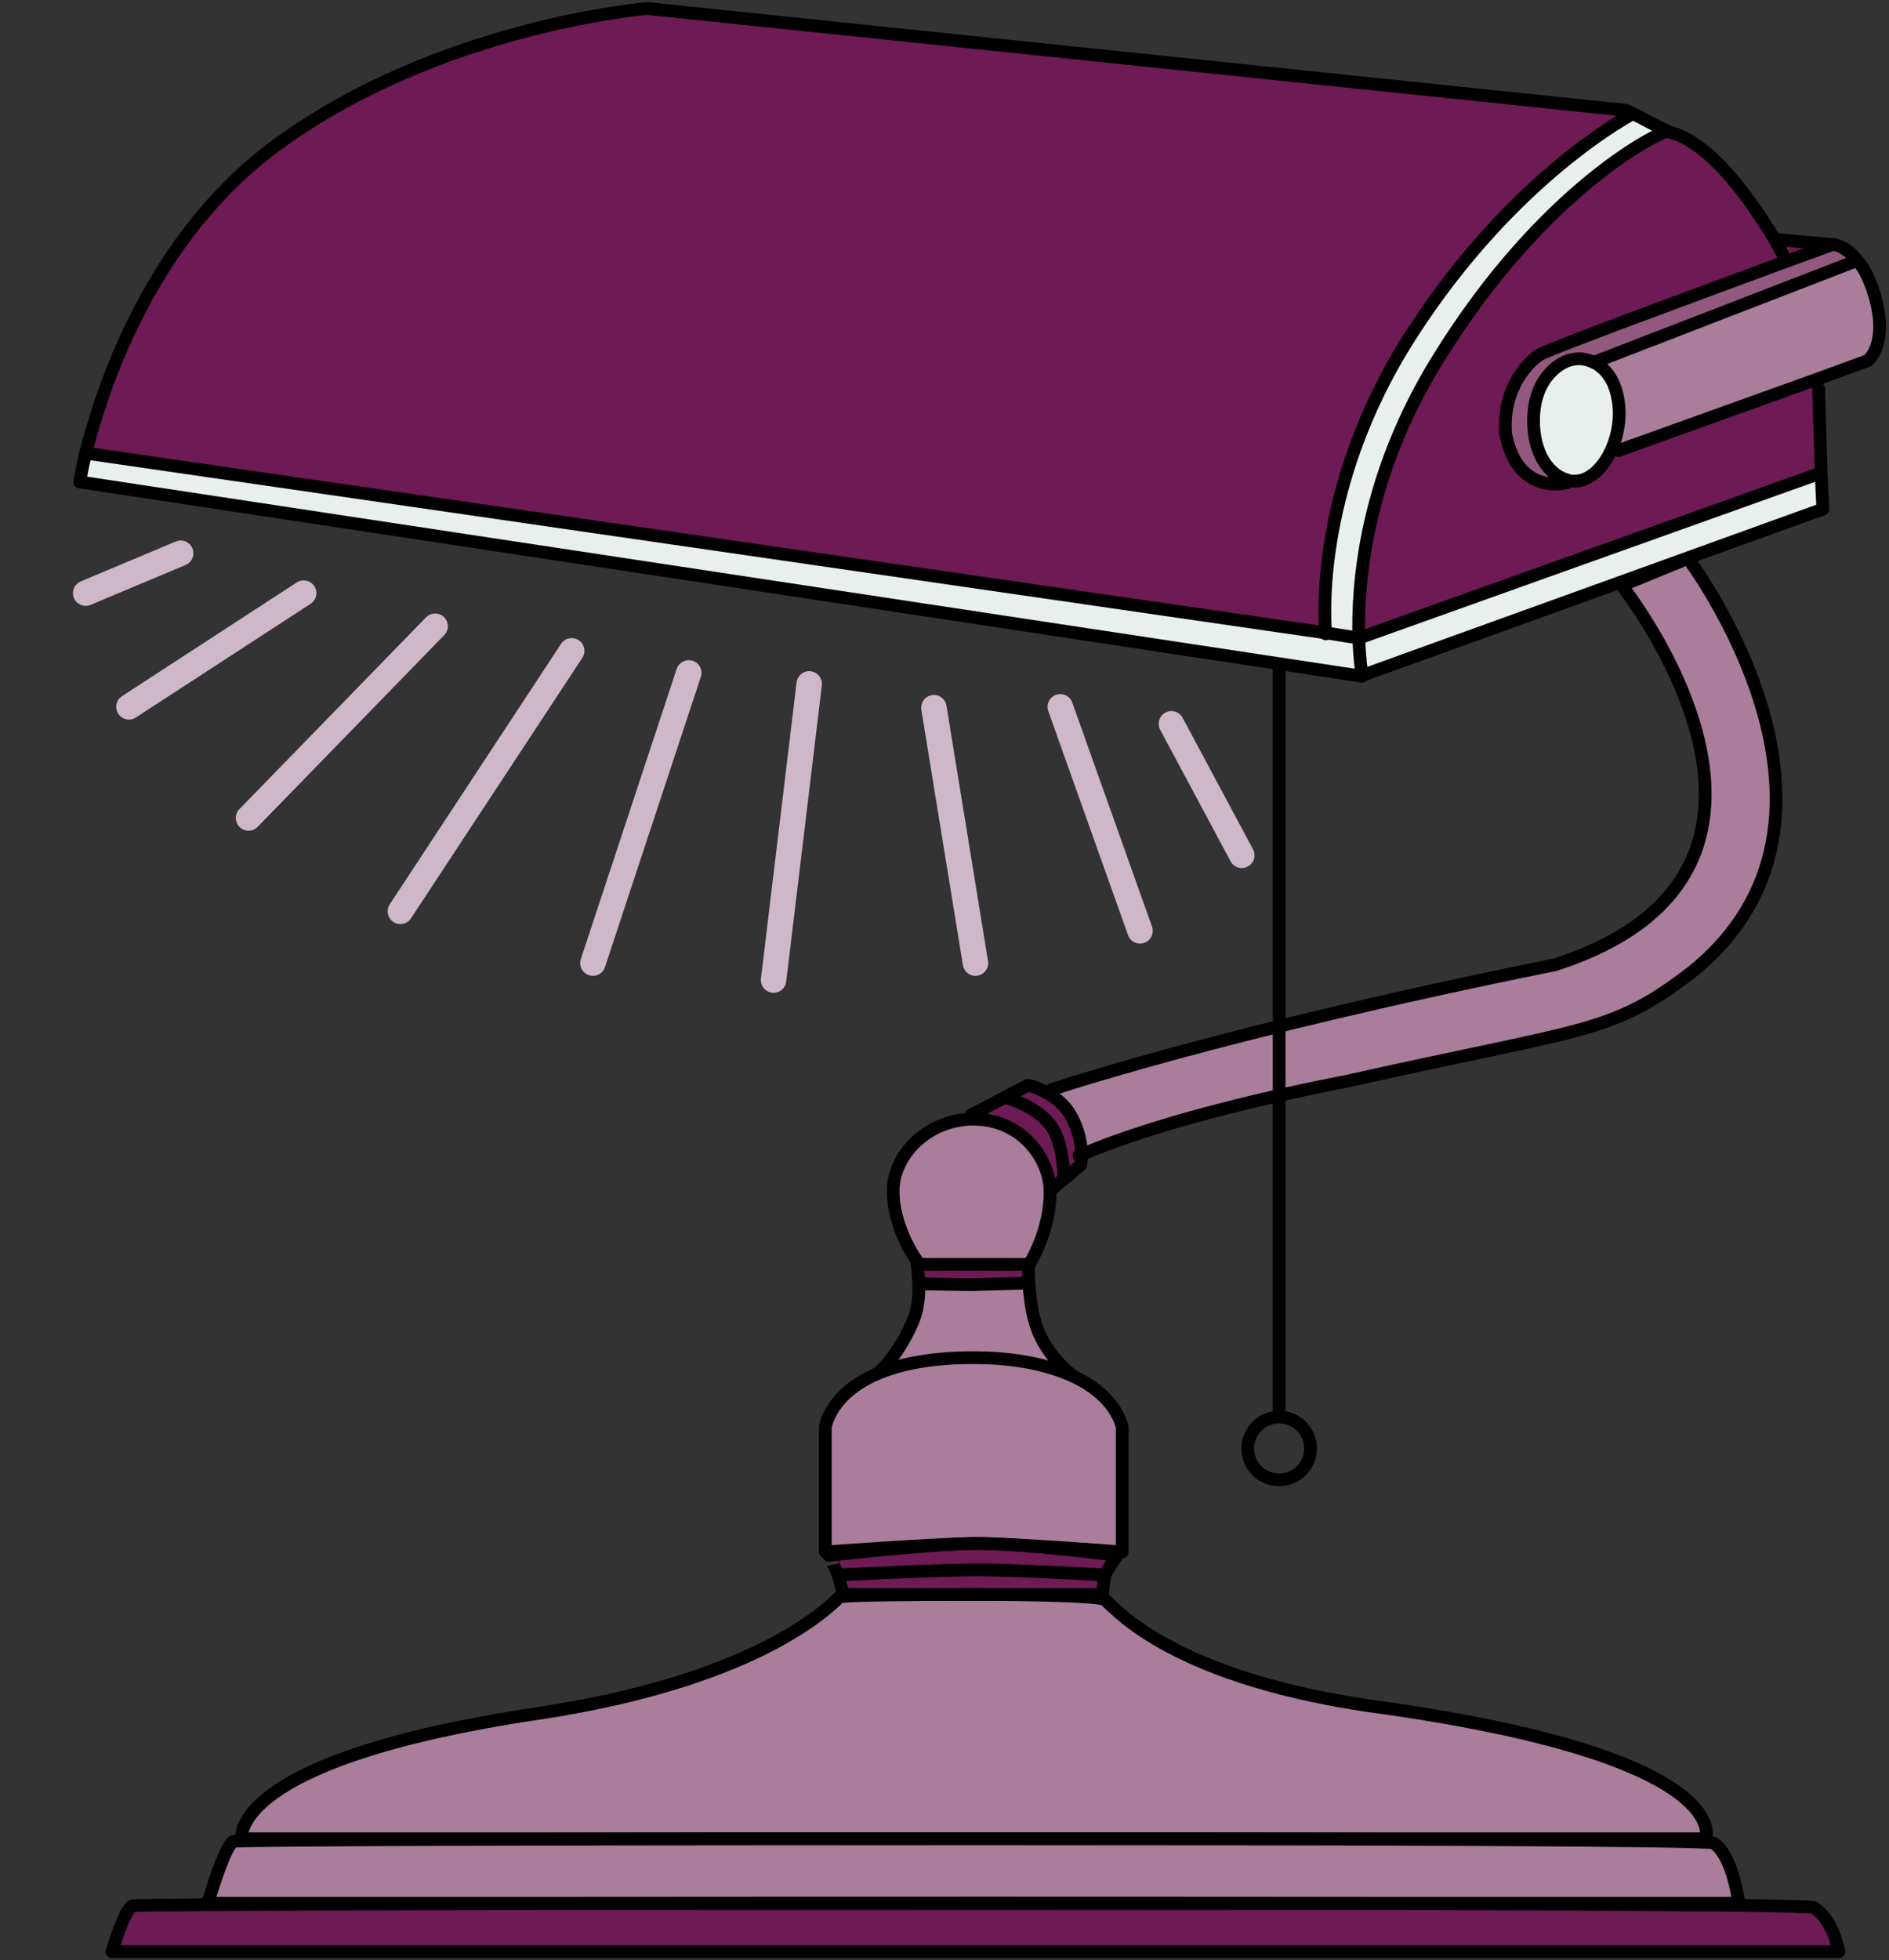 <?xml version="1.0" encoding="utf-8"?>
<!-- Generator: Adobe Illustrator 18.1.1, SVG Export Plug-In . SVG Version: 6.00 Build 0)  -->
<svg version="1.1" xmlns="http://www.w3.org/2000/svg" xmlns:xlink="http://www.w3.org/1999/xlink" x="0px" y="0px" width="222.7px"
	 height="231px" viewBox="0 0 222.7 231" enable-background="new 0 0 222.7 231" xml:space="preserve">
<rect x="0" y="0" width="222.7" height="231" fill="#333333" stroke="none"/>
<g id="white">
</g>
<g id="lt_grey">
</g>
<g id="dk_grey">
</g>
<g id="black">
</g>
<g id="lines">
	<g>
		<g id="XMLID_1_">
			<g>
				<path fill="#AA7E9B" d="M221.1,34.8c1.7,5.8-0.8,7.7-0.8,7.7l-6.3,2.3l-23.1,8.3l-0.9-0.4c0.5-1.2,0.8-2.6,0.8-4.1
					c0-3.2-1.4-5.1-2.9-5.8l30.8-11.9l0.3-0.3C219.7,31.5,220.5,32.8,221.1,34.8z"/>
				<path fill="#93587E" d="M219,30.6l-0.3,0.3l-30.8,11.9c-0.7-0.3-1.4-0.5-2.1-0.4c-1.8,0.1-4.9,2.2-5,7c-0.1,4.2,1.9,6.8,4.1,7.3
					l-0.1,0.5c0,0-5.8,1.6-7.2-5.8c-0.4-5.5,2.8-8.5,4-9.3c0.9-0.6,19.5-7.5,29.1-11c3.3-1.2,5.5-2,5.5-2S217.5,28.9,219,30.6z"/>
				<path fill="#6E1A55" d="M216.8,230H13.2c0,0,1.4-4.8,2.4-5.5c0.5-0.1,51.1-0.3,101.1-0.3c48.6,0,96.5,0.1,97.1,0.5
					C216.1,226.1,216.8,230,216.8,230z"/>
				<path fill="#6E1A55" d="M215.8,28.8l0.3,0c0,0-2.2,0.8-5.5,2l-0.1-0.2c0,0-0.5-1-1.3-2.4l0,0L215.8,28.8z"/>
				<path fill="#E9EFED" d="M214.7,55.8l0.1,4.2l-54.2,19.6c0,0-0.3-1.6-0.4-4.4l54.3-19.4L214.7,55.8z"/>
				<path fill="#6E1A55" d="M214.4,45.8l0.4,10l-0.2,0l-54.3,19.4c-0.2-6.4,0.7-19.1,9.4-33.1C182,22,195.8,15.4,196.5,15.4
					c5.2,1,10.3,8.7,12.7,12.7c0.9,1.5,1.3,2.4,1.3,2.4l0.1,0.2c-9.5,3.5-28.2,10.4-29.1,11c-1.2,0.8-4.4,3.8-4,9.3
					c1.4,7.4,7.2,5.8,7.2,5.8l0.1-0.5c0.2,0.1,0.5,0.1,0.8,0.1c1.6,0,3.4-1.5,4.4-4l0.9,0.4l23.1-8.3L214.4,45.8z"/>
				<path fill="#AA7E9B" d="M204.9,224.2h-88.2H24.4c0,0,2-6.6,3-7.3c0.5-0.1,44.6-0.3,88.3-0.3c42.9,0,85.4,0.1,86.1,0.5
					C204.1,218.5,204.9,224.2,204.9,224.2z"/>
				<path fill="#AA7E9B" d="M161.1,201c43.7,6,39.9,15.7,39.9,15.7h-85.3H28.4c0,0-1.8-9.3,35.1-14.8c27.1-4,34.9-13.3,35.4-13.7
					c0.5-0.1,8.1-0.3,15.6-0.3c7.4,0,14.8,0.1,15.5,0.5C131.1,189,137.1,197.3,161.1,201z"/>
				<path fill="#AA7E9B" d="M199,65.8c0,0,23.1,30.6,0.4,48.8c-9.5,7.3-12.4,6.5-40.5,12.8c-20.1,3.9-29.7,7.9-31.4,8.7
					c0-1.1-0.2-2.9-1.3-4.7c-0.7-1.2-1.7-2-2.6-2.5l0.3-0.5c0,0,20.1-6.8,59.3-14.7c34.6-11.1,7.9-44.7,7.9-44.7L199,65.8z"/>
				<path fill="#E9EFED" d="M192.5,13.4c1.3,0.6,2.8,1.5,4,2c-0.7,0-14.4,6.5-26.9,26.7c-8.7,14-9.6,26.7-9.4,33.1h0l-3.8-0.6
					c0,0-2-16.6,10.1-35.3C178.4,20.7,192.5,13.4,192.5,13.4L192.5,13.4z"/>
				<path fill="#6E1A55" d="M192.5,13.4L192.5,13.4c0,0-14.1,7.3-26.1,26c-12,18.6-10.1,35.3-10.1,35.3L10.1,53.4
					C12,45.9,17.7,28,32.6,17.1C51.8,3,76.3,1,76.3,1l115.4,12C191.9,13.1,192.2,13.3,192.5,13.4z"/>
				<path fill="#E9EFED" d="M190.8,48.5c0,1.5-0.3,2.9-0.8,4.1c-1,2.4-2.8,4-4.4,4c-0.2,0-0.5,0-0.8-0.1c-2.2-0.5-4.2-3.1-4.1-7.3
					c0.1-4.8,3.2-6.9,5-7c0.7,0,1.4,0.1,2.1,0.4C189.5,43.5,190.8,45.3,190.8,48.5z"/>
				<path fill="#E9EFED" d="M160.6,79.6L9.4,56.8c0,0,0.2-1.3,0.7-3.4l146.2,21.3l3.8,0.6h0C160.3,78,160.6,79.6,160.6,79.6z"/>
				<path fill="#AA7E9B" d="M132.4,168.2v14.7c0,0-12.8-1-17.1-1c-4.5,0-17.9,1-17.9,1v-14.7c0,0,0.5-3.8,6.1-6.3
					c2.6-1.1,6.2-1.9,11.4-1.9c5.1,0,8.8,0.8,11.4,2C131.7,164.4,132.4,168.2,132.4,168.2z"/>
				<path fill="#6E1A55" d="M131.8,183.4c0,0-1.2,1.6-1.4,2.2c0,0,0,0,0,0.1c0,0-11.2-0.6-14.9-0.6c-4.2,0-16.6,0.6-16.6,0.6
					c-0.2-0.6-0.9-2.2-0.9-2.2s11.4-1.3,17-1.4C120.3,181.9,131.8,183.4,131.8,183.4z"/>
				<path fill="#6E1A55" d="M130.3,185.6c-0.3,0.6-0.3,2.3-0.3,2.3h-15.4H99.4c0,0-0.4-1.8-0.6-2.3c0,0,12.5-0.6,16.6-0.6
					C119.2,185,130.3,185.6,130.3,185.6z"/>
				<path fill="#6E1A55" d="M127.6,136c0,0.8-0.1,1.2-0.1,1.2l-1.9,1.6l-0.2-0.3c0,0,0-4.2-1.8-6.2c-1.8-2.1-4.9-2.9-4.9-2.9
					l-0.1-0.1l2.7-1.4c0,0,1.1,0.2,2.4,1c0.9,0.5,1.9,1.3,2.6,2.5C127.4,133.1,127.6,134.9,127.6,136z"/>
				<path fill="#AA7E9B" d="M126.2,161.9L126.2,161.9c-2.6-1.1-6.3-1.9-11.4-1.9c-5.2,0-8.8,0.8-11.4,1.9l0-0.1c0,0,2.2-1.6,4.2-6.1
					c0.6-1.4,0.8-3.1,0.7-4.5h0.2l5.9,0.2l6.9-0.2h0c0.1,1.2,0.2,2.8,0.7,4.5C123,159.5,126.2,161.9,126.2,161.9z"/>
				<path fill="#6E1A55" d="M125.4,138.5l0.2,0.3l-1.7,1.4h-0.1c-0.2-4-3.6-8.3-9-8.3c-0.1,0-0.2,0-0.4,0l0-0.5l4-2.1l0.1,0.1
					c0,0,3.1,0.8,4.9,2.9C125.4,134.3,125.4,138.5,125.4,138.5z"/>
				<path fill="#AA7E9B" d="M123.9,140.2c0,0.1,0,0.2,0,0.3c0,4.6-2.4,8.4-2.4,8.4h-0.1h-12.9c0,0-3.1-3.9-3.1-8.7
					c0-4,3.8-8.2,9.1-8.4c0.1,0,0.2,0,0.4,0C120.2,131.9,123.7,136.2,123.9,140.2z"/>
				<path fill="#6E1A55" d="M108.4,149h12.9c0,0-0.1,0.9,0,2.2h0l-6.9,0.2l-5.9-0.2h-0.2c0-1.3-0.2-2.3-0.2-2.3H108.4z"/>
			</g>
			<g>
				
					<path fill="none" stroke="#000000" stroke-width="1.5" stroke-linecap="round" stroke-linejoin="round" stroke-miterlimit="10" d="
					M13.2,230h203.6c0,0-0.7-3.9-3-5.2c-0.7-0.4-48.6-0.5-97.1-0.5c-50,0-100.6,0.1-101.1,0.3C14.6,225.2,13.2,230,13.2,230z"/>
				
					<path fill="none" stroke="#000000" stroke-width="1.5" stroke-linecap="round" stroke-linejoin="round" stroke-miterlimit="10" d="
					M115.8,216.7c-43.7,0-87.8,0.1-88.3,0.3c-1.1,0.7-3,7.3-3,7.3h92.3h88.2c0,0-0.7-5.7-3-7.1C201.2,216.8,158.7,216.7,115.8,216.7
					z"/>
				
					<path fill="none" stroke="#000000" stroke-width="1.5" stroke-linecap="round" stroke-linejoin="round" stroke-miterlimit="10" d="
					M114.6,187.9c-7.6,0-15.1,0.1-15.6,0.3c-0.5,0.3-8.3,9.6-35.4,13.7c-36.9,5.5-35.1,14.8-35.1,14.8h87.3h85.3
					c0,0,3.8-9.8-39.9-15.7c-24-3.6-30-11.9-31-12.5C129.5,188.1,122,187.9,114.6,187.9z"/>
				
					<path fill="none" stroke="#000000" stroke-width="1.5" stroke-linecap="round" stroke-linejoin="round" stroke-miterlimit="10" d="
					M98.8,185.6c0.2,0.6,0.6,2.3,0.6,2.3h15.2H130c0,0,0.1-1.7,0.3-2.3c0,0,0-0.1,0-0.1c0.3-0.6,1.4-2.2,1.4-2.2s-11.5-1.5-17-1.4
					c-5.5,0.1-17,1.4-17,1.4S98.6,185,98.8,185.6z"/>
				
					<path fill="none" stroke="#000000" stroke-width="1.5" stroke-linecap="round" stroke-linejoin="round" stroke-miterlimit="10" d="
					M130.3,185.6c0,0-11.2-0.6-14.9-0.6c-4.2,0-16.6,0.6-16.6,0.6"/>
				
					<path fill="none" stroke="#000000" stroke-width="1.5" stroke-linecap="round" stroke-linejoin="round" stroke-miterlimit="10" d="
					M103.4,161.9c-5.6,2.4-6.1,6.3-6.1,6.3v14.7c0,0,13.4-1,17.9-1c4.3,0,17.1,1,17.1,1v-14.7c0,0-0.6-3.8-6.2-6.2
					c-2.6-1.1-6.2-2-11.4-2C109.6,160,106,160.8,103.4,161.9z"/>
				
					<path fill="none" stroke="#000000" stroke-width="1.5" stroke-linecap="round" stroke-linejoin="round" stroke-miterlimit="10" d="
					M103.4,161.9c0,0,2.2-1.6,4.2-6.1c0.6-1.4,0.8-3.1,0.7-4.5c0-1.3-0.2-2.3-0.2-2.3h0.3h12.9c0,0-0.1,0.9,0,2.2
					c0.1,1.2,0.2,2.8,0.7,4.5c1,3.8,4.2,6.2,4.2,6.2"/>
				
					<polyline fill="none" stroke="#000000" stroke-width="1.5" stroke-linecap="round" stroke-linejoin="round" stroke-miterlimit="10" points="
					108.5,151.3 114.5,151.4 121.3,151.2 				"/>
				
					<path fill="none" stroke="#000000" stroke-width="1.5" stroke-linecap="round" stroke-linejoin="round" stroke-miterlimit="10" d="
					M108.4,149c0,0-3.1-3.9-3.1-8.7c0-4,3.8-8.2,9.1-8.4c0.1,0,0.2,0,0.4,0c5.4,0,8.8,4.3,9,8.3c0,0.1,0,0.2,0,0.3
					c0,4.6-2.4,8.4-2.4,8.4"/>
				
					<path fill="none" stroke="#000000" stroke-width="1.5" stroke-linecap="round" stroke-linejoin="round" stroke-miterlimit="10" d="
					M114.5,131.4l4-2.1l2.7-1.4c0,0,1.1,0.2,2.4,1c0.9,0.5,1.9,1.3,2.6,2.5c1,1.7,1.3,3.5,1.3,4.7c0,0.8-0.1,1.2-0.1,1.2l-1.9,1.6
					l-1.7,1.4"/>
				
					<path fill="none" stroke="#000000" stroke-width="1.5" stroke-linecap="round" stroke-linejoin="round" stroke-miterlimit="10" d="
					M125.4,138.5c0,0,0-4.2-1.8-6.2c-1.8-2.1-4.9-2.9-4.9-2.9"/>
				
					<path fill="none" stroke="#000000" stroke-width="1.5" stroke-linecap="round" stroke-linejoin="round" stroke-miterlimit="10" d="
					M124,128.4c0,0,20.1-6.8,59.3-14.7c34.6-11.1,7.9-44.7,7.9-44.7l7.8-3.2c0,0,23.1,30.6,0.4,48.8c-9.5,7.3-12.4,6.5-40.5,12.8
					c-20.1,3.9-29.7,7.9-31.4,8.7c-0.2,0.1-0.3,0.1-0.3,0.1"/>
				
					<path fill="none" stroke="#000000" stroke-width="1.5" stroke-linecap="round" stroke-linejoin="round" stroke-miterlimit="10" d="
					M210.5,30.6c0,0-0.5-1-1.3-2.4c-2.4-4-7.5-11.7-12.7-12.7c-0.7,0-14.4,6.5-26.9,26.7c-8.7,14-9.6,26.7-9.4,33.1
					c0.1,2.8,0.4,4.4,0.4,4.4L9.4,56.8c0,0,0.2-1.3,0.7-3.4C12,45.9,17.7,28,32.6,17.1C51.8,3,76.3,1,76.3,1l115.4,12
					c0.2,0.1,0.5,0.2,0.8,0.4c1.3,0.6,2.8,1.5,4,2"/>
				
					<polyline fill="none" stroke="#000000" stroke-width="1.5" stroke-linecap="round" stroke-linejoin="round" stroke-miterlimit="10" points="
					214.5,55.8 160.2,75.2 160.2,75.2 156.4,74.6 10.1,53.4 				"/>
				
					<polyline fill="none" stroke="#000000" stroke-width="1.5" stroke-linecap="round" stroke-linejoin="round" stroke-miterlimit="10" points="
					160.6,79.6 214.9,60 214.7,55.8 214.4,45.8 				"/>
				
					<path fill="none" stroke="#000000" stroke-width="1.5" stroke-linecap="round" stroke-linejoin="round" stroke-miterlimit="10" d="
					M192.5,13.4c0,0-14.1,7.3-26.1,26c-12,18.6-10.1,35.3-10.1,35.3"/>
				
					<path fill="none" stroke="#000000" stroke-width="1.5" stroke-linecap="round" stroke-linejoin="round" stroke-miterlimit="10" d="
					M209.2,28.2l6.6,0.6l0.3,0c0,0,1.4,0.1,2.8,1.8c0.8,0.9,1.5,2.2,2.1,4.2c1.7,5.8-0.8,7.7-0.8,7.7l-6.3,2.3l-23.1,8.3"/>
				
					<path fill="none" stroke="#000000" stroke-width="1.5" stroke-linecap="round" stroke-linejoin="round" stroke-miterlimit="10" d="
					M216.1,28.8c0,0-2.2,0.8-5.5,2c-9.5,3.5-28.2,10.4-29.1,11c-1.2,0.8-4.4,3.8-4,9.3c1.4,7.4,7.2,5.8,7.2,5.8"/>
				
					<path fill="none" stroke="#000000" stroke-width="1.5" stroke-linecap="round" stroke-linejoin="round" stroke-miterlimit="10" d="
					M187.9,42.7c-0.7-0.3-1.4-0.5-2.1-0.4c-1.8,0.1-4.9,2.2-5,7c-0.1,4.2,1.9,6.8,4.1,7.3c0.2,0.1,0.5,0.1,0.8,0.1
					c1.6,0,3.4-1.5,4.4-4c0.5-1.2,0.8-2.6,0.8-4.1C190.8,45.3,189.5,43.5,187.9,42.7z"/>
				
					<line fill="none" stroke="#000000" stroke-width="1.5" stroke-linecap="round" stroke-linejoin="round" stroke-miterlimit="10" x1="187.9" y1="42.7" x2="218.7" y2="30.8"/>
			</g>
		</g>
	</g>
	<path fill="none" stroke="#CEB7C8" stroke-width="3" stroke-linecap="round" stroke-miterlimit="10" d="M10.1,69.9l11.2-4.7"/>
	<path fill="none" stroke="#CEB7C8" stroke-width="3" stroke-linecap="round" stroke-miterlimit="10" d="M15.2,83.3l20.6-13.4"/>
	<path fill="none" stroke="#CEB7C8" stroke-width="3" stroke-linecap="round" stroke-miterlimit="10" d="M29.3,96.4l22-22.6"/>
	<path fill="none" stroke="#CEB7C8" stroke-width="3" stroke-linecap="round" stroke-miterlimit="10" d="M47.2,107.4l20.2-30.7"/>
	<path fill="none" stroke="#CEB7C8" stroke-width="3" stroke-linecap="round" stroke-miterlimit="10" d="M69.9,113.5l11.3-34.2"/>
	<path fill="none" stroke="#CEB7C8" stroke-width="3" stroke-linecap="round" stroke-miterlimit="10" d="M91.2,115.5l4.2-34.9"/>
	<path fill="none" stroke="#CEB7C8" stroke-width="3" stroke-linecap="round" stroke-miterlimit="10" d="M115,113.5l-4.9-30.1"/>
	<path fill="none" stroke="#CEB7C8" stroke-width="3" stroke-linecap="round" stroke-miterlimit="10" d="M134.4,109.7L125,83.3"/>
	<path fill="none" stroke="#CEB7C8" stroke-width="3" stroke-linecap="round" stroke-miterlimit="10" d="M146.4,100.8l-8.3-15.5"/>
	<g>
		
			<circle fill="none" stroke="#000000" stroke-width="1.5" stroke-linecap="round" stroke-linejoin="round" stroke-miterlimit="10" cx="150.8" cy="170.7" r="3.7"/>
		
			<line fill="none" stroke="#000000" stroke-width="1.5" stroke-linecap="round" stroke-linejoin="round" stroke-miterlimit="10" x1="150.8" y1="167" x2="150.8" y2="78.3"/>
	</g>
</g>
</svg>
